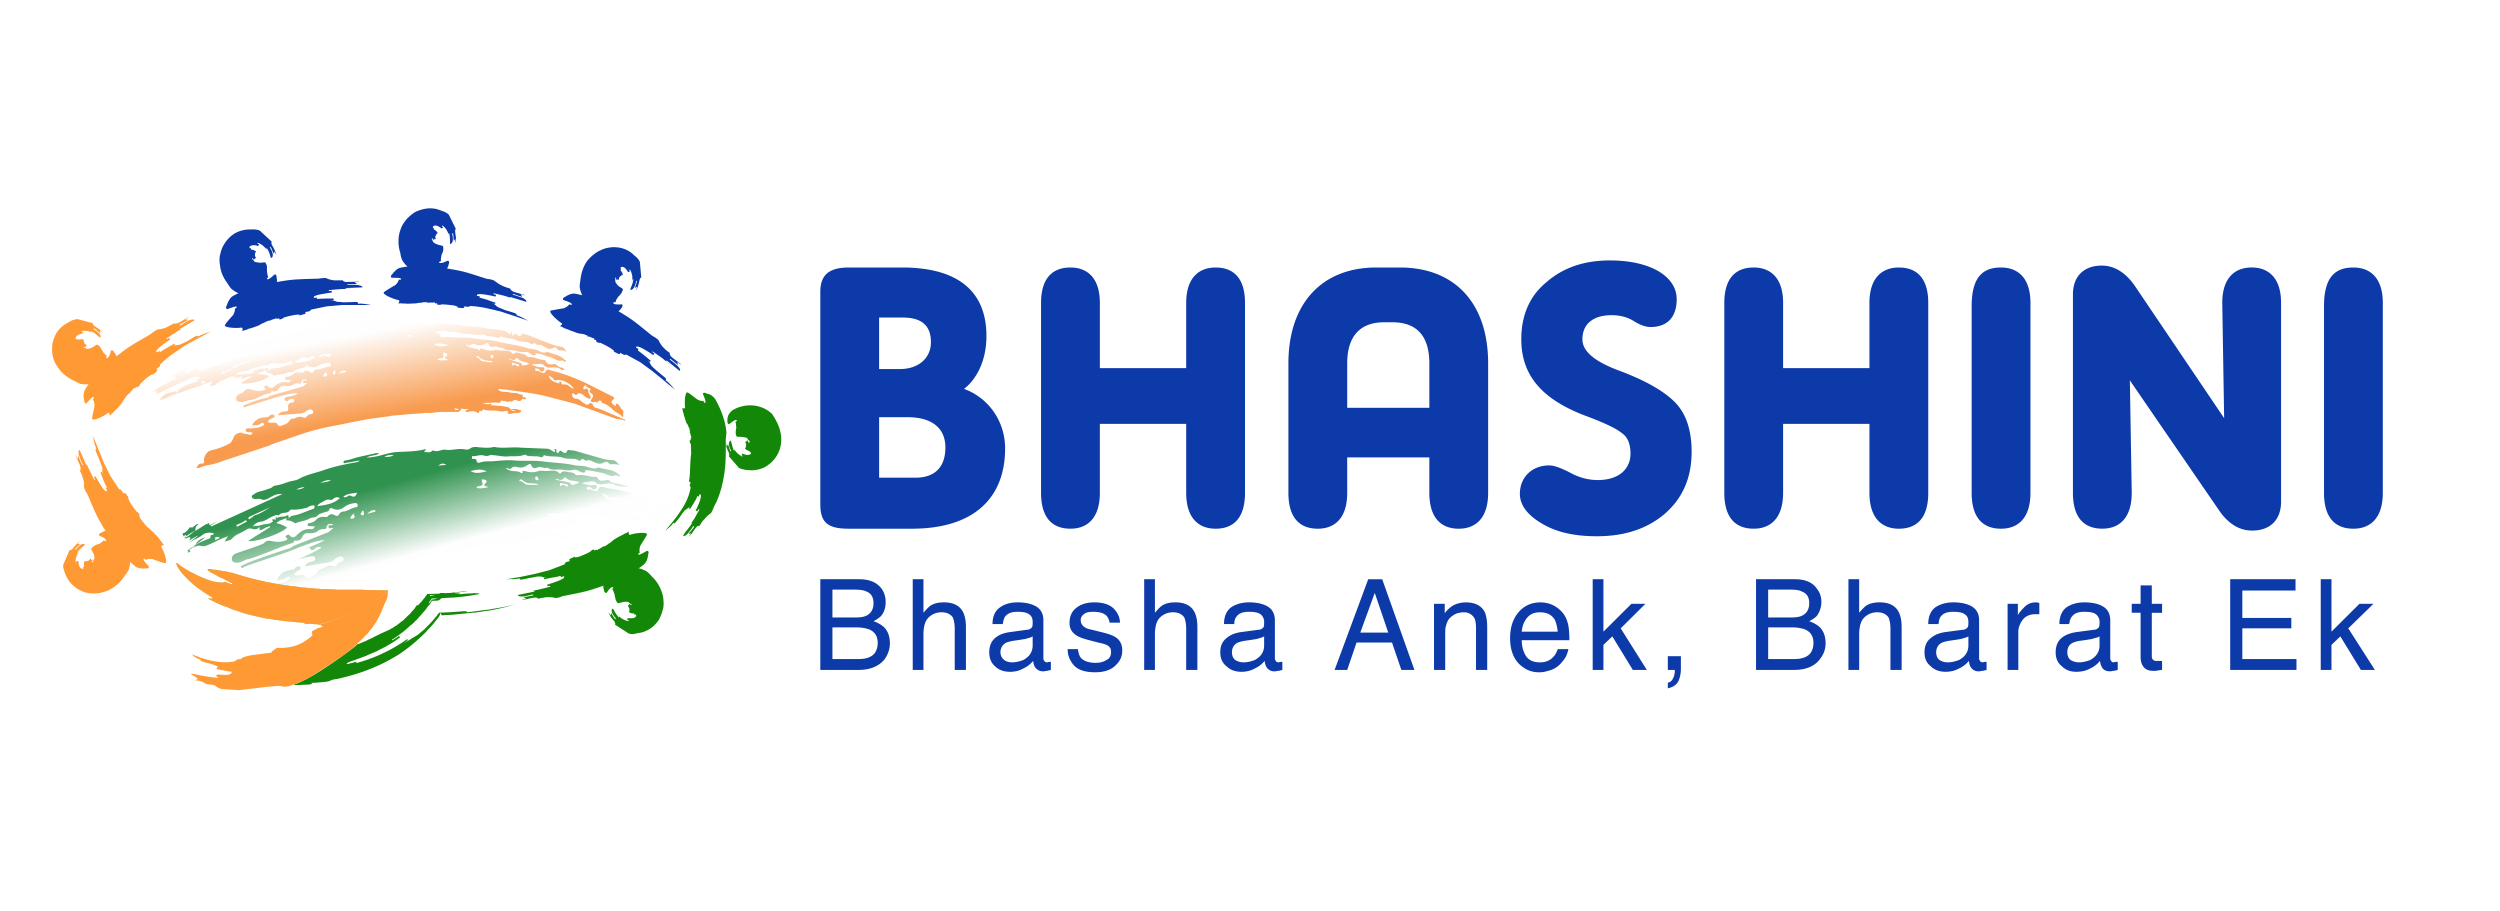 <svg xmlns="http://www.w3.org/2000/svg" width="192" height="70" fill="none" xmlns:v="https://vecta.io/nano"><path fill="#fff" d="M0 0h192v70H0z"/><path d="M65.939 50.615c.573 0 1.004-.145 1.254-.472.143-.218.215-.472.215-.762 0-.508-.215-.871-.681-1.052-.215-.072-.538-.145-.932-.145h-1.864v2.431h2.007zm-.287-3.192c.394 0 .681-.036.896-.145.358-.181.538-.508.538-.943 0-.472-.179-.762-.538-.907-.215-.109-.538-.145-.932-.145h-1.685v2.14h1.72zM63 44.485h2.975c.824 0 1.398.254 1.756.762a1.75 1.75 0 0 1 .287.98c0 .435-.108.798-.358 1.088-.143.145-.323.254-.573.399.358.109.609.29.789.435.323.326.466.726.466 1.27 0 .435-.143.834-.394 1.197-.43.544-1.111.834-2.007.834H63v-6.965zm7.097-.001h.824v2.575c.215-.254.394-.435.538-.544.287-.181.609-.254 1.039-.254.717 0 1.219.254 1.47.762.143.29.215.653.215 1.161v3.265h-.86v-3.192c0-.363-.072-.653-.143-.834-.179-.254-.466-.399-.86-.399-.358 0-.681.109-.968.363s-.43.689-.43 1.378v2.684h-.824v-6.965zm7.025 6.204c.143.109.358.181.609.181.287 0 .573-.073.86-.181.466-.254.717-.617.717-1.125v-.689c-.108.073-.251.109-.394.145-.179.073-.323.073-.502.109l-.502.073c-.287.036-.538.109-.681.181-.251.145-.394.399-.394.725a.76.76 0 0 0 .287.58zm1.756-2.322c.179 0 .323-.109.394-.218.036-.109.036-.218.036-.363 0-.29-.072-.472-.287-.617s-.502-.181-.896-.181c-.43 0-.717.109-.932.363-.072.109-.143.326-.179.58h-.788c0-.617.215-1.052.609-1.306.358-.254.824-.363 1.326-.363.573 0 1.075.109 1.434.327s.538.58.538 1.052v2.938a.28.28 0 0 0 .072.181c.036.073.108.109.215.109l.143-.036h.143v.617l-.287.072c-.072 0-.179.036-.287.036a.72.72 0 0 1-.645-.326c-.072-.109-.108-.254-.143-.472a2.09 2.09 0 0 1-.753.58 2.01 2.01 0 0 1-1.039.254c-.466 0-.86-.145-1.147-.435-.287-.254-.43-.617-.43-1.052 0-.472.143-.834.43-1.088s.645-.399 1.147-.472l1.326-.181zm3.907 1.488c.036.29.108.508.215.653.215.254.609.399 1.147.399.322 0 .609-.072.824-.218.251-.109.359-.327.359-.617 0-.218-.072-.399-.287-.508-.108-.072-.358-.145-.717-.218l-.681-.181c-.43-.109-.753-.218-.968-.363-.358-.218-.538-.544-.538-.943 0-.472.143-.871.502-1.161s.824-.435 1.398-.435c.789 0 1.326.218 1.649.653.215.29.323.58.323.907h-.789a1.28 1.28 0 0 0-.215-.508c-.215-.218-.538-.326-1.039-.326-.323 0-.573.036-.717.181a.53.53 0 0 0-.251.472c0 .218.108.399.323.544.108.072.323.145.538.181l.573.145c.645.145 1.039.29 1.254.435.323.218.502.544.502 1.016s-.179.834-.538 1.161c-.322.327-.86.508-1.541.508-.789 0-1.29-.181-1.613-.508-.323-.363-.502-.762-.502-1.27h.789zm5.089-5.37h.824v2.575c.215-.254.394-.435.538-.544.287-.181.609-.254 1.039-.254.717 0 1.219.254 1.469.762.143.29.215.653.215 1.161v3.265h-.86v-3.192c0-.363-.072-.653-.143-.834-.179-.254-.466-.399-.86-.399-.358 0-.681.109-.968.363s-.43.689-.43 1.378v2.684h-.824v-6.965zm6.99 6.204c.179.109.394.181.645.181.287 0 .573-.073.86-.181.466-.254.717-.617.717-1.125v-.689c-.108.073-.251.109-.394.145-.179.073-.323.073-.502.109l-.502.073c-.287.036-.538.109-.681.181-.251.145-.394.399-.394.725 0 .218.072.435.251.58zm1.792-2.322c.179 0 .323-.109.394-.218.036-.109.036-.218.036-.363a.73.73 0 0 0-.287-.617c-.215-.145-.502-.181-.896-.181-.43 0-.753.109-.932.363-.108.109-.179.326-.179.58h-.788c0-.617.215-1.052.574-1.306.394-.254.86-.363 1.362-.363.573 0 1.075.109 1.434.327s.538.58.538 1.052v2.938a.28.28 0 0 0 .072.181c.036.073.107.109.215.109l.143-.036h.143v.617c-.143.036-.251.072-.323.072s-.143.036-.251.036a.68.68 0 0 1-.645-.326c-.072-.109-.108-.254-.143-.472a2.09 2.09 0 0 1-.753.58 2.1 2.1 0 0 1-1.039.254c-.466 0-.86-.145-1.147-.435-.323-.254-.466-.617-.466-1.052 0-.472.143-.834.466-1.088.287-.254.645-.399 1.111-.472l1.362-.181zm9.964.218l-1.039-3.047-1.111 3.047h2.15zm-1.541-4.099h1.075l2.474 6.965h-1.004l-.717-2.104h-2.724l-.717 2.104h-.967l2.58-6.965zm5.053 1.887h.825v.725c.215-.29.466-.508.752-.653.251-.109.538-.181.861-.181.716 0 1.218.254 1.469.762.108.254.179.653.179 1.161v3.265h-.86v-3.192c0-.326-.036-.58-.107-.762-.18-.29-.43-.472-.825-.472-.215 0-.358.036-.502.072-.215.073-.43.218-.609.399-.143.181-.215.363-.251.544-.071.145-.071.399-.071.762v2.648h-.861v-5.079zm9.499 2.14c-.036-.363-.108-.653-.216-.907-.25-.399-.609-.58-1.146-.58-.395 0-.717.109-.968.399s-.394.653-.43 1.088h2.76zm-.287-1.995a2.25 2.25 0 0 1 .752.653c.18.254.287.544.359.907.036.218.072.58.072 1.088h-3.656c0 .544.143.943.358 1.27.215.29.574.435 1.04.435.43 0 .788-.145 1.039-.435.143-.145.251-.363.323-.58h.824a2.58 2.58 0 0 1-.215.617c-.144.218-.287.399-.43.544-.251.254-.574.435-.932.508a2.06 2.06 0 0 1-.681.109c-.645 0-1.147-.254-1.577-.689-.43-.472-.645-1.125-.645-1.923 0-.834.215-1.487.645-1.995s1.003-.762 1.684-.762c.359 0 .717.073 1.04.254zm2.975-2.033h.825v4.027l2.15-2.14h1.076l-1.9 1.886 2.007 3.192h-1.075l-1.577-2.575-.681.653v1.922h-.825v-6.965zm5.77 7.945c.215-.036.359-.181.466-.472.036-.145.072-.29.072-.399v-.073l-.036-.036h-.502v-1.052h1.004v.979c0 .363-.072.689-.215.979-.143.254-.43.435-.789.508v-.435zm9.714-1.814c.574 0 1.004-.145 1.255-.472.143-.218.215-.472.215-.762 0-.508-.215-.871-.681-1.052-.215-.073-.538-.145-.932-.145h-1.864v2.43h2.007zm-.322-3.192c.43 0 .716-.036.931-.145.359-.181.538-.508.538-.943 0-.471-.179-.762-.573-.907-.18-.109-.502-.145-.896-.145h-1.685v2.14h1.685zm-2.617-2.938h2.975c.824 0 1.398.254 1.72.762.215.254.323.617.323.979 0 .435-.143.798-.358 1.088-.144.145-.323.254-.574.399a2.29 2.29 0 0 1 .789.435c.322.326.466.725.466 1.27 0 .435-.144.834-.431 1.197-.394.544-1.075.834-1.971.834h-2.939v-6.965zm7.096-.001h.825v2.575c.215-.254.394-.435.537-.544.287-.181.61-.254 1.04-.254.716 0 1.218.254 1.469.762.144.29.215.653.215 1.161v3.265h-.86v-3.192c0-.363-.072-.653-.143-.834-.18-.254-.466-.399-.861-.399a1.4 1.4 0 0 0-.967.363c-.287.254-.43.689-.43 1.378v2.684h-.825v-6.965zm6.989 6.204a1.23 1.23 0 0 0 .646.181c.286 0 .573-.073.86-.181.466-.254.717-.617.717-1.125v-.689c-.108.073-.251.109-.395.145-.179.073-.322.073-.501.109l-.502.073c-.287.036-.538.109-.681.181-.251.145-.394.399-.394.725 0 .218.071.435.25.58zm1.793-2.322c.179 0 .322-.109.394-.218.036-.109.036-.218.036-.363 0-.29-.072-.472-.287-.617s-.502-.181-.896-.181c-.43 0-.753.109-.932.363-.108.109-.143.326-.179.58h-.789c0-.617.215-1.052.574-1.306.394-.254.86-.363 1.362-.363.573 0 1.075.109 1.433.327s.538.58.538 1.052v2.938c0 .073.036.145.072.181.036.073.107.109.215.109l.143-.036h.144v.617c-.144.036-.251.072-.323.072s-.143.036-.251.036a.68.68 0 0 1-.645-.326c-.072-.109-.108-.254-.143-.472a2.11 2.11 0 0 1-.753.58c-.323.181-.681.254-1.04.254-.466 0-.86-.145-1.147-.435-.322-.254-.466-.617-.466-1.052 0-.472.144-.834.466-1.088.287-.254.646-.399 1.112-.472l1.362-.181zm3.441-1.994h.789v.871c.072-.145.251-.363.502-.617s.537-.363.86-.363h.107c.036 0 .072.036.18.036v.871h-.144-.143c-.43 0-.753.145-.968.399-.215.29-.358.617-.358.943v2.938h-.825v-5.079zm4.838 4.316a1.23 1.23 0 0 0 .646.181c.286 0 .573-.073.86-.181.466-.254.717-.617.717-1.125v-.689c-.108.073-.251.109-.43.145-.144.073-.323.073-.466.109l-.502.073c-.323.036-.538.109-.681.181-.287.145-.394.399-.394.725 0 .218.071.435.25.58zm1.793-2.322c.179 0 .322-.109.394-.218.036-.109.036-.218.036-.363a.73.73 0 0 0-.287-.617c-.215-.145-.502-.181-.896-.181-.43 0-.753.109-.932.363-.108.109-.179.326-.215.58h-.753c0-.617.215-1.052.574-1.306.394-.254.86-.363 1.362-.363.573 0 1.075.109 1.433.327s.538.58.538 1.052v2.938c0 .073.036.145.072.181.036.073.107.109.215.109l.107-.036h.18v.617c-.144.036-.251.072-.323.072s-.143.036-.287.036c-.287 0-.502-.109-.609-.326-.072-.109-.108-.254-.143-.472a2.11 2.11 0 0 1-.753.58c-.323.181-.681.254-1.075.254-.466 0-.825-.145-1.112-.435-.322-.254-.465-.617-.465-1.052 0-.472.143-.834.43-1.088s.681-.399 1.147-.472l1.362-.181zm3.584-3.409h.86v1.415h.789v.689h-.789v3.301c0 .181.036.29.179.363.036.036.144.036.323.036h.107.18v.689c-.108 0-.216.036-.323.036-.072.036-.215.036-.323.036-.394 0-.645-.109-.788-.327-.144-.181-.215-.435-.215-.762V47.06h-.681v-.689h.681v-1.415zm6.881-.473h5.018v.871h-4.086v2.104h3.763v.798h-3.763v2.358h4.158v.834h-5.09v-6.965zm6.954 0h.824v4.027l2.151-2.14h1.075l-1.936 1.886 2.043 3.192h-1.075l-1.577-2.575-.681.653v1.922h-.824v-6.965zm-24.552-23.94c1.291 0 2.258.798 2.258 2.721v14.583c0 1.959-.967 2.757-2.258 2.757-1.362 0-2.258-.798-2.258-2.757v-14.33c0-2.285.896-2.974 2.258-2.974zm-43.907 10.774v-3.41c0-2.176-1.039-3.156-2.831-3.156h-.645c-1.757 0-2.832.979-2.832 3.156v3.41h6.308zm-6.308 3.809v2.721c0 1.959-.968 2.757-2.258 2.757-1.362 0-2.258-.798-2.258-2.757v-9.939c0-4.607 2.581-7.364 6.738-7.364h1.828c4.23 0 6.774 2.757 6.774 7.364v9.939c0 1.959-.967 2.757-2.258 2.757-1.326 0-2.258-.798-2.258-2.757v-2.721h-6.308zm77.276-14.583c1.29 0 2.258.798 2.258 2.721v14.583c0 1.959-.968 2.757-2.258 2.757-1.362 0-2.258-.798-2.258-2.757v-14.33c0-2.285.896-2.974 2.258-2.974zm-17.169 8.668l.144 8.633c0 1.959-.968 2.757-2.258 2.757-1.362 0-2.258-.798-2.258-2.757V22.61c0-1.378.824-2.213 2.222-2.213.932 0 1.792.508 2.509 1.524l6.882 10.193-.144-8.851c0-1.923.968-2.721 2.258-2.721s2.258.798 2.258 2.721v15.272c0 1.379-.824 2.213-2.222 2.213-.968 0-1.828-.508-2.545-1.56l-6.846-9.976zm-26.63 3.339v5.296c0 1.959-.968 2.757-2.258 2.757-1.362 0-2.258-.798-2.258-2.757V23.265c0-1.923.896-2.721 2.258-2.721 1.29 0 2.258.798 2.258 2.721v5.006h6.63v-5.006c0-1.923.968-2.721 2.259-2.721 1.362 0 2.258.798 2.258 2.721v14.583c0 1.959-.896 2.757-2.258 2.757-1.291 0-2.259-.798-2.259-2.757v-5.296h-6.63zm-69.427 4.135h2.796c1.47 0 2.294-.798 2.294-2.322 0-1.487-1.039-2.322-2.903-2.322h-2.186v4.643zm0-8.343h1.613c1.362 0 2.366-.798 2.366-2.068s-.717-1.886-2.151-1.886h-1.828v3.954zm6.523 1.524c1.971.726 3.154 2.576 3.154 4.571 0 3.809-2.401 6.167-7.168 6.167h-4.839c-1.613 0-2.186-.471-2.186-1.886V22.43c0-1.233.574-1.886 2.186-1.886h4.086c4.624 0 6.487 2.104 6.487 5.26 0 2.031-.86 3.41-1.721 4.063zm51.183 4.97c0-.726-.215-1.27-.645-1.56-.43-.363-1.291-.762-2.509-1.233-3.441-1.233-5.233-3.047-5.233-5.985 0-1.85.645-3.337 1.935-4.389 1.291-1.125 2.904-1.669 4.875-1.669 3.118 0 5.125 1.233 5.125 2.974 0 1.379-.717 2.14-2.007 2.14-.358 0-.788-.145-1.254-.435-.502-.326-1.076-.472-1.757-.472-1.362 0-2.222.653-2.222 1.85 0 .907.896 1.669 2.688 2.358 2.079.762 3.549 1.596 4.409 2.467s1.29 2.14 1.29 3.809c0 1.995-.681 3.555-2.043 4.752-1.362 1.161-3.082 1.741-5.233 1.741-1.684 0-3.082-.29-4.229-.98-1.111-.653-1.685-1.415-1.685-2.285 0-1.233.896-2.176 2.258-2.176.359 0 .861.181 1.577.544.717.399 1.434.58 2.151.58 1.649 0 2.509-.871 2.509-2.031zm-40.753-2.286v5.296c0 1.959-.968 2.757-2.258 2.757-1.362 0-2.258-.798-2.258-2.757V23.265c0-1.923.896-2.721 2.258-2.721 1.29 0 2.258.798 2.258 2.721v5.006H91.1v-5.006c0-1.923.968-2.721 2.258-2.721 1.362 0 2.258.798 2.258 2.721v14.583c0 1.959-.896 2.757-2.258 2.757-1.29 0-2.258-.798-2.258-2.757v-5.296h-6.631z" fill="#0d3aa9"/><path fill-rule="evenodd" d="M41.366 36.824c-.026-.078-.053-.156-.105-.208s-.158 0-.158.078.026.182.131.182c.053.026.079 0 .131-.052zm-18.604.779c.21-.026.42-.026.631-.208-.263.052-.447.078-.631.208zm16.108 3.895c-.131-.026-.289-.052-.42-.026.131.156.289.104.42.026zm-22.02-.26c-.079 0-.131.026-.184 0-.052 0-.158 0-.131.026.026.078-.026.13-.026.208.079-.026.131-.026.184-.052.052-.052.158-.026.158-.182zm16.791-5.479c.184-.026.368-.026.631-.052-.289-.208-.447-.052-.631.052zm-5.991 3.713c.105.026.184.182.263.078.105-.104-.026-.234 0-.338-.184.026-.105.234-.263.26zm.552 0c.21-.078.368-.104.526-.156.053 0 .105-.026.105-.052 0-.078-.052-.104-.105-.078-.21 0-.342.104-.526.286zm-1.051-.052c-.105.182-.289.26-.21.415 0 .026.184 0 .237-.052.158-.13-.026-.208-.026-.364zm2.365-4.362c.236.078.578 0 .709-.104-.263-.052-.473.026-.709.104zm-4.099 1.818c-.315-.026-.578.078-.815.208.263-.052.552-.052.815-.208zm17.606.208c-.026.234 0 .286.026.26.158-.182.289-.078.447 0 .052.026.131.052.131-.052.026-.052-.053-.078-.105-.104l-.499-.104zm-24.043 2.96c-.053-.078-.158-.078-.158-.078-.184.182-.42.234-.631.338-.053.026-.026.052-.026.104.026.026.053.052.079.026l.736-.389zm22.388-2.856c-.42-.13-.92.052-1.261-.337-.026-.026-.105-.026-.158-.026-.053.026-.079.13-.026.13.236-.026.315.234.526.26.289.026.631.078.92-.026zm-13.953.649c-.368.078-.736.052-1.051.312.131.078.236.026.315-.026.079-.078.21-.078.263-.052.263.156.394.052.473-.234zm-6.596 1.091l-1.655.753c-.079.052-.105.104-.079.156.053.078.105 0 .158-.026.158-.078.236-.234.394-.26.447-.13.788-.416 1.183-.623zm15.319-2.752c.394.234.762.13 1.235.026-.473-.234-.841-.104-1.235-.026zm.447 1.272c.315.13.604 0 .92-.026-.105-.104-.552-.052-.158-.364.026-.026.026-.156-.026-.182-.079-.052-.21-.052-.289-.052-.052 0-.026.078-.026.13.105.312.105.312-.236.39-.053 0-.131.026-.184.104zm6.123-.649v.052l.92.182c.079.026.158 0 .184.104.079.13.184.13.289.078l.421-.156a1.29 1.29 0 0 1-.184-.078c-.315-.078-.657-.026-.867-.286-.053-.052-.079-.052-.131 0-.131.156-.289.234-.499.104-.026-.026-.079 0-.131 0zm-16.607 1.454c-.158-.078-.315-.104-.499.052-.053.078-.184.104-.263.078-.21-.052-.394.052-.552.156-.131.078-.315.13-.42.338.657-.104 1.288-.182 1.734-.623zm22.414.519c-.263-.389-1.051-.675-1.55-.545-.079.026-.158.052-.21-.052-.105-.182-.289-.156-.499-.286.21.493.604.519.999.571.053-.026-.079-.13.026-.156.079-.026.158.026.158.052-.026.182.131.182.184.156.289-.078.499.104.709.234.053.026.105.078.184.026zm-26.356 1.065c.105-.156.21-.208.342-.234.499-.078.946-.312 1.419-.467.053-.026.105-.052.158-.052.079-.052.079-.13.079-.208-.026-.104-.105-.052-.158-.052-.184 0-.315.13-.473.182-.342.078-.709.156-1.077.13-.079 0-.158 0-.184.052-.184.312-.657.078-.841.389h-.079c-.131-.078-.21.026-.342.052-.342.13-.604.389-.972.441-.289.026-.499.182-.657.415.131-.156.289-.078.421-.104.158-.026.289-.052.42-.104.21-.026.447-.026.657-.156.026-.026.105-.052.079-.104-.105-.182.026-.13.105-.13.158.026.158 0 .158 0-.158-.234.079-.13.131-.13.184-.13.42-.026.604-.13.21-.13.236 0 .21.208zm-2.68 6.491c.052-.234.158-.415.42-.441.158 0 .184-.104.131-.234-.079-.311.184-.831.499-.935.552-.182-1.524 1.921-1.051 1.61.21-.156.263-.389.315-.623.052-.208.473-.493.683-.415s.447.052.683.104c.079.026.184-.052.184-.156 0-.078-.105-.052-.158-.052-.158 0-.394.052-.42-.156-.026-.182.236-.156.368-.182.368-.078.736-.078 1.051-.337.026-.026.158-.052.079-.156s-.158-.078-.236 0c-.158.156-.394.182-.604.208-.184.052-.131-.026-.105-.13.184-.39.552-.571.946-.649.184-.026.342-.026.447-.208l.079-.026c.105-.104.236-.052.289.026.079.078-.026.156-.105.208-.158.104-.342.156-.368.363.131.078.263.026.394.026.184-.026.368-.052.499.156.026.078.131.104.21.052.263-.104.578-.208.71-.493.079-.13.158-.182.289-.208.236-.052.394-.26.657-.234.053.026.131 0 .21.026.131.052.236.052.315-.104a.36.36 0 0 1 .289-.208c.105-.026.263-.13.21-.26s-.184-.208-.342-.13c-.131.052-.263.104-.368.208-.131.156-.315.182-.526.234l-1.761.286c.158-.26.368-.337.552-.364.21-.052.315-.104.236-.338-.052-.26-1.866.338-1.603.286.158-.026 2.076-.909 2.076-1.013s-.105-.052-.158-.052c-.131-.026-.236.026-.315.13s-.184.104-.289.078c-.053-.026-.079-.104-.079-.156 0-.104-1.839.649-1.761.597.315-.104 2.575-.935 2.89-1.194-.447.052-.788.13-1.13.26l-.867.312c-.736.364-3.39 1.168-4.152 1.48-.079.052-.236.182-.289.026-.052-.104.131-.13.21-.182.552-.286 2.969-1.091 3.574-1.272.131-.052.184-.156.289-.182l2.575-1.013c.158-.052.289-.234.447-.338-.131-.078-.342.13-.368-.104-.026-.208.263-.052.368-.182-.289-.104-.473-.026-.526.234-.026.104-.079.13-.158.13a.64.64 0 0 0-.526.156c-.184.156-.447.156-.683.156-.236-.026-.394.052-.473.26-.105.234-.263.337-.526.312-.052 0-.131-.026-.131.078 0 .052-.053.078-.105.104-.578.13-2.838 1.143-3.468 1.246-.237.052-.473.26-.762.26-.158 0-.368 0-.42-.208s.026-.338.236-.467c.131-.078 2.128-.701 2.233-.831.158-.182.315-.208.552-.156.368.078.736.104 1.104-.052.053-.026.21-.052.079-.182-.026-.052-.158-.078-.053-.156.053-.052.184-.156.263-.052.289.338.499.052.657-.104.315-.286.631-.415 1.051-.364.131 0 .158-.104.263-.208-.158 0-.289-.026-.42-.026-.079 0-.158 0-.158-.078s.026-.156.131-.156c.263-.026.447-.156.604-.337.158-.13.394-.156.631-.13.079 0 .158 0 .21-.078.158-.182.342-.156.526-.052.158.078.263.052.315-.078.079-.13.184-.208.315-.208.368-.026.657-.312 1.025-.337.079-.026.105-.156.079-.208-.026-.078-.105-.13-.21-.104-.315.026-.604.13-.867.337a.76.76 0 0 1-.841.078c-.105-.052-.21-.052-.236.052-.079.208-.237.182-.394.234-.184.078-.394.104-.526.26-.158.182-.394.104-.578.208-.342.208-.736.208-1.077.364-.053 0-.079.026-.105 0-.131-.13-.447-.234-.683-.208-.026-.078.105-.052.079-.13-.026-.026-.105-.026-.158 0l-.394.156-.263.182c.368.078.526.156.841.338-.394.441-2.339 1.142-2.996 1.039.289-.208 1.34-.831 1.603-1.013.026-.026.105-.026.079-.078-.052-.13-.079 0-.131 0-.236.026-.394.234-.657.26h.026c-.079-.052-.026-.156-.052-.26-.184.286-.473.182-.657.13-.236-.026-.342.104-.499.182l-.394.208c-.263.104-.42.234-.604.441-.079.078-.315.104-.499.182.079-.208.158-.312.263-.415-.552.156-1.051.467-1.577.675-.525.234-.499-.104-1.025.13-.447.182.473-.104 0 0 .21-.415.315-.545.815-.727.131-.052-1.55 1.168-1.419 1.065.053-.026.184-.078.105.078 0 .052.079.026.079 0 .026-.026.131-.026.105-.078-.158-.13 0-.13.053-.182.368-.389.841-.571 1.314-.753.079-.026.21-.052.184-.208 0-.156.236-.052.263-.208-.158-.104-.604-.104-.841.078-.289.234-.657.364-.972.571-.447.286.946-.701.473-.441-.158.104-.368.182-.525.338-.026-.13.21-.286-.079-.26-.079 0-.131.104-.236.078v-.052c.368-.182.631-.519.972-.675.289-.156-1.366.727-.998.727.053 0-.053-.182.105-.26-.105-.026-.131.026-.158.052-.053.026-.079.078-.131.026.158-.026-.131-.13.026-.208.184-.052.315-.182.42-.337.053-.078.105-.156.237-.104.079.026.158-.104.236-.13.079-.078.131-.156.289-.13-.184.13-.263.286-.236.519l.736-.467c.079-.052.158-.052.237-.104.053-.052.105-.052.079.078 0 .078.105.026.158 0l.552-.286-.604.363c.026.026.052.052.052.078l5.466-2.493c-.473-.052-.788.182-1.13.364-.184.078-.315.13-.526.026-.105-.052-.289 0-.421 0-.105-.026-.236-.026-.263-.156-.053-.13.079-.156.158-.208.289-.26.683-.234.999-.389.131-.052.289-.052.42-.182.052-.052.158-.104.236-.104.342-.052.631-.156.92-.26s.604-.104.893-.26c.604-.338 1.261-.441 1.918-.675.815-.286 1.629-.441 2.47-.597.131 0 .21-.104.315-.104-.21-.026-.421.026-.631.078l-.525.078c-.053.026-.105.052-.131-.026-.026-.052 0-.13.105-.156.158-.026.315-.052.473-.104.631-.208 1.288-.312 1.918-.467.079 0 .158 0 .236.026-.263.182-.631.13-.972.312.841 0 1.55-.364 2.286-.416.762-.052 1.524-.026 2.26-.234.026.13-.158.104-.079.26l-.026-.026c.21-.026.42.104.604-.104l.079-.026c.315.182.631-.104.946-.052.499.078.972-.13 1.471-.026.131.026.289.026.394-.052.236-.182.499-.13.736-.104.342.026.657.052.972 0 .052-.026.131-.026.184-.026.683.13 1.366-.026 2.05.052l1.971.078c.236 0 .394.182.604.26.079-.104-.026-.156-.026-.234.131 0 .184.026.158.156 0 .052 0 .13.079.13.053.026.105 0 .131-.078.052-.13.131-.078.21-.026.158.13.315.208.42-.052 0-.052.079-.078.131-.052.131.026.289.026.42.052l1.918.545a3.57 3.57 0 0 0 1.051.182c.236.026.342.26.499.389-.236-.104-.473-.078-.709-.078h-.079c-.158-.312-.315-.156-.552-.078-.184.078-.394.026-.604-.078-.184-.078-.368-.208-.604-.13-.079.052-.105-.026-.158-.052-.079-.026-.184-.156-.263.026-.026.026-.105.052-.158.026-.368-.234-.815-.052-1.209-.208-.447-.156-.946-.052-1.419-.182-.026-.026-.079-.052-.079 0-.105.234-.263.104-.42.078s-.342 0-.499-.026c-.158 0-.315.026-.42-.078-.053-.026-.131-.026-.158-.026-.42.182-.841.078-1.261.13-.368.026-.762-.078-1.156-.104-.079-.026-.131-.026-.21 0-.158.078-.315.078-.499.026-.289-.078-.552.078-.841.052-.079 0-.026.078-.053.13-.026.104.053.078.105.078.105 0 .236 0 .263.182 0 .13.158.13.263.104.342-.13.709-.078 1.051-.104.552-.052 1.104-.104 1.655-.052.709.052 1.445-.026 2.155.078.788.104 1.603.104 2.391.286.289.052.578.026.893.104.21.052.394.13.631.156.131 0 .236-.104.342-.078.499.156 1.077.13 1.498.493.053.052.158.078.105.156s-.105-.026-.158-.026-.105-.052-.158-.026c-.42.156-.736-.156-1.104-.208-.394-.052-.788-.208-1.209-.182-.053 0-.053.026-.026.052l.026.078c-.053.026-.131.052-.184.052-.131-.052-.263-.078-.368-.156-.158-.078-.289-.078-.447-.052-.289.078-.578 0-.841-.026-.368-.026-.762.078-1.077-.156-.263.104-.526-.13-.788 0-.236.104-.368.026-.447-.156-.053-.156-.131-.13-.236-.078-.184.13-.394.234-.631.234-.236-.026-.473-.182-.709.078-.079.078-.236-.052-.394-.052.263.26.578.234.867.26.079.026.158.026.236.078.026 0 .236.208.184-.104 0-.026.158 0 .263.026.289.078.604.104.893 0 .236-.078.499-.026.736-.026.342-.026.683-.104.946.182.026.026.079.026.105-.026.131-.156.289-.13.447-.104.236.078.499 0 .683.234.053.026.184.052.263.026.447-.052.867.182 1.314.13l.079.026c.131.337.394.311.683.234.131-.026.21-.026.315.078.131.104.263.156.42.156a8.5 8.5 0 0 1 1.025.26c-.131.052-.92-.026-.999-.078-.315-.234-.657-.156-1.025-.104-.184.026-.342.026-.526-.13s-.447-.078-.657-.026c-.105 0-.236 0-.394.104.289.052.526.156.788.13.131-.026.289-.052.342.052s-.053.208-.131.26c-.131.078-.21-.026-.289-.104-.053-.052-.105-.104-.184-.052-.053.026-.131-.13-.158.026-.026.104.052.182.131.156.184-.052.289.078.447.104.184.026.263.026.315-.156.053-.156.184-.182.342-.156a4.64 4.64 0 0 0 .578.13c.867.13 1.708.364 2.496.649.867.312-.184-.338.604.052.158.078.263.104.079.286-.158.156-.105.286.131.415.053.026.079.078.131.104.131-.026-.079-.208.079-.208.131-.026.999-.052 1.077.026.105.104-.368.441-.184.519.105.052-.21.286-.184.493 0 .026-.079.026-.105 0-.263-.26-.631-.338-.893-.545a1.79 1.79 0 0 0-.92-.441c-.079-.026-.053-.156-.131-.182-.105 0 1.682.883 1.655 1.013-.026.052-.052.104-.079.104-.131-.182-.263.026-.42-.026-.184-.026-.105-.13-.079-.208.184-.337.158-.415-.158-.597-.053-.052-.079-.078-.053-.156.105-.156 0-.182-.131-.208-.053-.026-.131-.052-.184-.078s0-.156-.131-.13c-.105.052-.105.13-.131.208-.026.052 0 .104.026.13.053.052.079.026.131-.026.158-.104.289.026.289.104 0 .182.105.286.184.441.053.052.105.13.053.208-.053.104-.158.026-.21 0-.236-.052-.368-.234-.578-.286-.131-.026-.263-.104-.368.052-.053.104-.184.078-.263 0-.053-.078-.105-.026-.158 0-.105.026 0 .104 0 .156.026.156.21.234.289.234.342-.052.526.208.788.312.158.052.263.208.447 0 .079-.078.289-.078.315.052.105.26-1.603-.649-1.393-.623l2.312.701c.053 0 .079.026.079.13-.289-.182-.631-.052-.92-.13-1.182-.364-.42.208-1.629-.026l-2.601-.389c-1.13-.13-2.286-.182-3.416-.208-.236-.026-.499 0-.709 0 .263.338.657.13.972.208.236.026.499-.026.736 0 .158.026.315.104.473.104.158-.026-.079.13.053.156.105.026.263 0 .263.104-.026.156-.184.078-.289.078l-.052.052c-.053.104-.184.182-.315.13-.184-.052-.368-.078-.473.104-.053.052-.079.026-.131.026-.131-.026-.236.026-.342.104-.079-.182-.236-.026-.368-.104-.026-.026-.105 0-.131.026-.105.26-.315.156-.499.182l-1.156.13c.236.026.499.156.736 0 .026 0 .079 0 .105.026.026.052-.053.078-.053.104.526 0 1.051-.078 1.577.052.026 0 .053 0 .079.026.158.208.158.208.526.234-.105-.13-.289-.052-.421-.13.289-.104.578-.052.841.026.105.026.079.104 0 .13-.105.078-.21.13-.342.13-.263 0-.473.234-.762.052-.026-.052.131-.026.079-.104-.053-.026-.158-.078-.236-.052-.342.182-.683.026-1.025.078-.289.026-.578.052-.867 0-.158-.026-.105.104-.105.182-.236-.078-.236-.078-.289.104-.026.052-.105.052-.131.026-.289-.156-.552-.078-.815.026-.105.026-.158 0-.236-.078.053-.104.184-.052.236-.156-.184-.026-.368.052-.526-.026l-.079.052c-.105.234-.131.286-.315.286l-.894.104a4.89 4.89 0 0 0-1.077.13c-.342.104-.683.078-1.025.156-.394.104-.815.13-1.209.234-.42.104-.841.182-1.288.234-.105 0-.21.052-.342.078l-1.734.416-1.183.337-.972.286-1.471.441c-.526.156-1.077.39-1.577.597-.972.416-.237-.363-1.183.104l-1.314.104-.788.26c-1.366.545.21-.338-1.104.312-.473.26-.972.389-1.471.571-.131.052-.263.078-.368.182-.079 0-.184.026-.263.052z" fill="url(#A)"/><path d="M24.943 48.716l.026-.052h-.026v.052z" fill="#dfe67d"/><g fill="#138808"><path d="M54.951 38.615l-.105.286c.42-.779.657-1.662.788-2.571.131-.883.105-1.792.105-2.623.026-.104.026-.337.053-.441-.053-.857-.42-1.843-.841-2.571a1 1 0 0 0-.42-.389c-.131-.078-.263-.078-.263-.078-.105-.078-.263-.104-.289.026.079.182.289.623.158.701-.026 0-.079-.078-.131-.182-.105.078-.473-.078-.526-.156-.105-.052-.552-.441-.657-.467-.079-.026-.105 0-.131.052a2.65 2.65 0 0 0-.079.312c-.026.26-.026.571 0 .753 0 .182-.158.052-.236.104.105.13.026.26.131.389-.026.026.131.493.21.727 0 0 .079.052.158.286.026.078.053.078.079.052-.026.026-.026.026-.053.026.079.052.053.234.105.312h-.053c.105.156.079.337.158.467-.053.026-.053.026-.079.026.026.078.026.156 0 .156l-.079.026c0 .078.105.234.026.234h.079l.026.779c-.105.623-.052 1.376-.158 2.051-.026.078.026.156.105.104 0 .078-.026.156-.053.234-.026.13.079.104.053.234-.105.649-.394 1.22-.762 1.766-.342.545-.788 1.039-1.209 1.558.236-.234.473-.364.657-.649.026.026.079.078.131 0 .184-.182.342-.415.473-.597.131-.208.263-.364.394-.441.053-.052.184-.078.315-.312l-.131.234.105.052.289-.467c.053-.104.105-.182.158-.26.026-.078.079-.182.105-.26 0 0 .079.026.105.052l.053-.182c.158-.026.131.156.053.441-.079.26-.237.597-.342.805.053.026.105.052.131.052l.079-.156.079.026-.394.701-.447.649.21-.312c.026.026.053.052.105-.026l-.368.493c-.131.156-.263.312-.342.493-.053.078.105.078.315-.13.184-.208.289-.364.447-.597l.079.052-.42.519c-.026.104.21-.078.158.026-.053.078-.105.13-.158.234a2.56 2.56 0 0 0 .315-.389 3.73 3.73 0 0 1 .289-.39c.079-.052.184-.104.236-.078.105-.234.236-.389.394-.545.131-.156.263-.286.42-.389.105-.052.289-.545.394-.831z"/><path d="M57.631 36.098c-.105 0-.21 0-.315-.026.447.104.92.026 1.34-.156.42-.208.788-.545 1.025-.961.236-.39.342-.883.315-1.35s-.184-.935-.42-1.35c-.053-.104-.184-.312-.263-.441-.342-.363-.893-.623-1.471-.675s-1.156.104-1.577.364c-.21.156-.342.363-.368.519-.053.182-.026.286-.026.286-.026.13.026.286.131.26.079-.052.21-.156.315-.234.131-.078.236-.104.289-.026 0 .026-.079.052-.131.104.053.078.053.182.053.286.026.104.026.208 0 .234 0 .026-.026.156-.026.286s.026.234.053.26c.026.104.21.052.368.078.184 0 .342.052.394.052.079.052.105.13.184.208 0-.026.053.052.026.026l.026.026c0-.026.026-.026.026-.078 0 .052 0 .052-.026.078.026-.078 0 0 .026-.026-.026.026-.026.026-.026.052.026-.052 0 0 .026-.026h-.026v.026l.026-.026s0 .026-.026 0a.08.08 0 0 1 .026.052c0 .104-.105.078-.105.052l-.026-.078c0-.026 0-.026-.026-.078-.053.026-.105.052-.079.078-.026.026-.105.026-.105.052s.026.078.053.13c.026.026.026.052 0 .13 0 .052-.026.156.026.182-.026 0-.026-.026-.053-.026-.026.026-.053.078-.053.078.079.104.236.182.368.208v.104c.026 0 .079 0 .079-.026.079.13-.026.182-.184.208s-.342-.052-.473-.104c0 .026-.053.104-.053.13.026.026.053.026.105.052l-.026.052a1.29 1.29 0 0 1-.709-.727l.105.208c-.026.026-.053.052-.026.104-.131-.208-.184-.519-.263-.779-.026-.078-.131 0-.158.208.026.234.079.364.184.545l-.053.052c-.079-.156-.131-.364-.184-.519-.053-.052-.079.182-.105.104l-.079-.234c0 .26.158.571.263.805 0 .078.026.156-.026.208l.762.883c.026.026.184.104.368.13.158.052.368.052.526.052z"/></g><path d="M13.565 43.368l.026.078.026.026v.052c.053.052.079.104.131.182.079.13.21.286.342.441.263.286.604.623.972.909s.736.519 1.025.701c.289.156.289.208.184.208h-.184c-.052 0-.105 0-.105.026.315.13.525.26.762.364.053.026.131.052.184.078s.105.052.184.078c.053.026.131.052.21.078.026 0 .053.026.105.026.026.026.079.026.105.052l.315.13c.105.026.21.078.342.104l.42.156c.604.182 1.34.337 1.813.441a2.31 2.31 0 0 0 .289.026 4.14 4.14 0 0 0 .42.078l.604.078c.342.052.342.026.342-.026v.078c.158-.026.42.026.657.052l.657.052v.078h.473c.105 0 .184 0 .263.026h.21c.052 0 .105.026.158.026.053-.026.105-.026.131-.052h.026c1.734-.441 3.653-1.22 5.177-2.571l-1.077-.026h-.604l-.289-.026h-.315-.972-.499-.053-.079-.105c-.053 0-.131-.026-.21-.026-.289 0-.578-.026-.893-.026-.052 0-.131 0-.21-.026h-.052-.026-.079c-.079 0-.158 0-.236-.026-.158 0-.315-.026-.499-.026a2.94 2.94 0 0 0-.499-.052l-.499-.078c-.158 0-.315-.026-.499-.052-1.314-.182-2.601-.467-3.705-.805a8.38 8.38 0 0 0-1.419-.338l-.447-.078h-.158c-.289-.078-.604-.104-.394.078.079.052.131.104.236.156.079.026.158.078.263.13s.21.13.315.182.21.104.315.13l.263.156c.105.052.184.078.236.13.158.052.236.104.21.156 0 0-.079 0-.184-.052-.105-.026-.236-.078-.394-.156 0 .052-.079.052-.184.078-.105 0-.236-.026-.368-.026l-.421-.078c-.131-.052-.236-.078-.315-.104s-.237-.104-.447-.182-.473-.208-.709-.338a4.24 4.24 0 0 1-.683-.39 2.3 2.3 0 0 1-.263-.156c-.053-.052-.105-.104-.158-.13-.079-.078-.131-.104-.158-.104s-.026.052 0 .13z" fill="#acd79e"/><path d="M13.565 43.368l.026.078.026.026v.052c.053.052.079.104.131.182.079.13.21.286.342.441.263.286.604.623.972.909s.736.519 1.025.701c.289.156.289.208.184.208h-.105-.079c-.052 0-.105 0-.105.026.315.13.525.26.762.364.053.026.131.052.184.078s.105.052.184.078c.053.026.131.052.21.078.026 0 .053.026.105.026.026.026.079.026.105.052l.315.13c.105.026.21.078.342.104l.42.156c.604.182 1.34.337 1.813.441a2.31 2.31 0 0 0 .289.026 4.14 4.14 0 0 0 .42.078l.604.078c.342.052.342.026.342-.026v.078c.158-.026.42.026.657.052l.657.052v.078h.473c.105 0 .184 0 .263.026h.21c.052 0 .105.026.158.026.053-.026.105-.026.131-.052h.026c1.734-.441 3.653-1.22 5.177-2.571l-1.077-.026h-.604l-.289-.026h-.315-.972-.499-.053-.079-.105c-.053 0-.131-.026-.21-.026-.289 0-.578-.026-.893-.026-.052 0-.131 0-.21-.026h-.052-.026-.079c-.079 0-.158 0-.236-.026-.158 0-.315-.026-.499-.026a2.94 2.94 0 0 0-.499-.052l-.499-.078c-.158 0-.315-.026-.499-.052-1.314-.182-2.601-.467-3.705-.805a8.38 8.38 0 0 0-1.419-.338l-.447-.078h-.158c-.289-.078-.604-.104-.394.078.079.052.131.104.236.156.079.026.158.078.263.13s.21.13.315.182.21.104.315.13l.263.156c.105.052.184.078.236.13.158.052.236.104.21.156 0 0-.079 0-.184-.052-.105-.026-.236-.078-.394-.156 0 .052-.079.052-.184.078-.105 0-.236-.026-.368-.026l-.421-.078c-.131-.052-.236-.078-.315-.104s-.237-.104-.447-.182-.473-.208-.709-.338a4.24 4.24 0 0 1-.683-.39 2.3 2.3 0 0 1-.263-.156c-.053-.052-.105-.104-.158-.13-.079-.078-.131-.104-.158-.104s-.026.052 0 .13z" fill="#f93"/><path d="M32.957 46.249c.026-.052.053-.078.105-.13 0-.026.026-.052.053-.078l.026-.026v-.026l.026-.026h.447c-.105.026-.289.078-.42.078h-.026v.026l-.026.026-.053.078-.079.13c-.026-.026-.053-.052-.236.208l.184-.26zm.053-.545c.131 0 .289 0 .42-.026-.131.052-.289.078-.394.104l-.026-.078zm4.677 1.09l-1.813.234c0-.052 0-.104-.342-.078l-1.13.078-.683.026c-.026.052-.053.104-.105.13l-.053.078v.026l-.026.026-.079.078a6.7 6.7 0 0 1-.552.623l-.263.26c-.026.052-.079.078-.131.13-.026.026-.079.052-.131.104-.158.13-.289.26-.447.337-.053.052-.131.078-.21.13-.053.026-.105.052-.131.078-.053.026-.105.078-.158.104a3.86 3.86 0 0 0-.394.234c-.026.026-.079.052-.105.078-.053.026-.079.052-.131.078-.105.052-.184.13-.289.182.131-.078.263-.182.42-.26l.394-.312c-.026-.026-.053-.078-.053-.078-.552.389-1.182.779-1.866 1.09-.683.338-1.393.571-2.023.753 0 0-.026-.078-.026-.104-.21.078-.42.104-.631.182-.184-.026-.105-.078.158-.182.053-.026.131-.052.21-.078s.184-.052.289-.104c.026 0 .079-.026.131-.052.053 0 .105-.026.158-.052.105-.052.236-.078.342-.13.026 0 .079-.026.105-.026.026-.026.053-.026.079-.052.053-.026.131-.052.184-.078l.368-.156c.131-.052.263-.104.368-.182.131-.052.263-.13.368-.182.131-.052.236-.13.368-.208.105-.052.21-.13.315-.182.105-.078.21-.13.289-.208.053-.026.105-.052.131-.078.053-.052.105-.078.131-.104-.026-.026-.053-.078-.079-.104-.053.026-.079.052-.131.104l-.131.078-.263.156-.026-.052.21-.13.131-.078a.57.57 0 0 1 .131-.104l.421-.312.394-.338.053-.052.053-.052.105-.078.21-.182.079-.104a.36.36 0 0 0 .105-.078l.184-.208c.053-.078.131-.13.184-.208l.158-.182.184-.208c.026-.052.053-.078.079-.104l.079-.13.184-.208.079-.13.026-.052.026-.026h.026v-.026c.158 0 .342 0 .499-.026l.236-.182h.158l.893-.052c.604-.052 1.182-.13 1.708-.234.158-.026.158-.078 0-.078-.079 0-.21-.026-.368 0l-.578.026-.526.052c.026 0 .053-.026.079-.026.158-.026 0-.026-.158-.052-.158 0-.315-.026-.158-.052.158 0 .315-.026.473-.052.131 0 .289-.026.447-.078l-1.366.156c-.131 0-.236 0-.342.026l-.026-.026h-.342s-.053.026-.079.052l-.92.026H32.8v.026l-.026.052-.079.078c-.026.078-.079.13-.131.182-.053.078-.131.156-.184.234-.026.052-.079.078-.105.104l-.052.052v.026l-.026.026c-.079.078-.158.104-.184.078l-.158.234c-.026.026-.052.078-.079.104l-.105.104c-.105.13-.21.26-.342.364l-.342.337-.079.078c-.052.026-.079.026-.105.052-.053.052-.105.104-.184.156-.053.026-.105.078-.158.13-.052.026-.131.052-.184.104-.105.078-.236.13-.342.208l-.631.286c-.052.026-.105.026-.158.078-.053.026-.131.052-.21.104-.184.078-.368.208-.604.286-.21.13-.447.208-.683.312l-.236.078c-.026.026-.053.052-.079.104 0 0-2.864 2.233-4.441 2.856-.105.052-.236.078-.368.156l.026-.026c.026 0 .079.026.105.026h.052.184l.578-.026c.368 0 .709-.078.368-.13l.526-.026c.158-.026.342-.026.526-.052.342-.026.42-.078.499-.104.079-.052.158-.078.525-.13.815-.182 1.629-.415 2.418-.727a13.4 13.4 0 0 0 2.286-1.143c.709-.467 1.366-1.013 1.971-1.61l.105-.104c.053-.052.105-.104.131-.156l.21-.208.21-.234c.053-.078.131-.156.184-.234l.21-.26.079-.104.026-.052c.026-.026.079-.234.079-.234l.105.182h.105c.131-.026.263-.026.394-.026s.263-.026.394-.026l1.577-.156c.131 0 .263-.026.394-.052a2.08 2.08 0 0 0 .368-.052l.394-.052.42-.078c.526-.104 1.051-.234 1.603-.415-.709.208-1.287.286-1.892.389z" fill="#138808"/><path d="M27.176 49.702l.709-.701.158-.156.158-.156.079-.078c0-.026.026-.052.053-.078l.131-.182.079-.078.053-.078.105-.156c.053-.052.079-.104.105-.156.053-.052.079-.104.105-.156l.105-.182.079-.156.158-.312.263-.649.158-.337.026-.026v-.026-.026l.026-.052.026-.104c.026-.156.026-.312.053-.493 0 0-1.813 1.688-5.177 2.571h-.026l-.263.026c.052 0 .105.026.158.026h.079.026c.026 0 .079 0 .053.052-.026.026-.026.026-.079.052h.053s.026 0-.026.026l.105-.052h.026.053c0 .026-.026.052-.053.078-.053.026-.105.052-.131.052-.079.026-.105.026-.105.026h-.026-.026a.58.58 0 0 0-.131.078l-.315.156c-.105.052.052.363-.053.389-.762.649-1.471.961-2.68.909l-.394.286v.078l-1.577.208c-.788.13-.815.338-.867.312s-.184 0-.184 0l-.236.156c-1.472.312-3.258-.545-3.258-.545.21.312.683.416.683.416-.21.078.315.208.315.208.972.234 1.077.389.999.363-.105-.026-.105.156-.105.156l.972.182h.158c.105.364-.762.234-.999.234-.263 0-.131.156-.131.156l.158.104s-.736-.052-1.708-.26c-.867-.182-.131.104.026.26.158.104-.079.156-.21.182 0 0 .526-.026.92.286 0 0 .604.052.709.13 0 0 .237.234.578.26l1.235.078 1.761-.208s1.209-.156 1.445-.104c.21.078.552.052.815-.052 0 0 .736-.234 1.498-.675.788-.467 2.785-1.792 3.179-2.155l.131-.104z" fill="#f93"/><g fill="#0d3aa9"><path d="M24.128 21.452l.315-.052c-1.813.052-1.839.026-3.521.312h-.447c-.841.182-1.813.597-2.575 1.013-.184.104-.289.286-.368.441s-.105.26-.105.26c-.079.13-.105.286.026.312.21-.052.683-.286.736-.156.026.026-.079.078-.158.13.053.13-.105.519-.184.545-.079.104-.525.571-.552.675-.21.234.815.286 1.209.234.21-.026.079.156.131.26.158-.104.289-.052.447-.182 0 .026.131-.026.315-.078l.499-.182s.079-.078.342-.182c.105-.026.079-.078.079-.104 0 .026 0 .026.026.078.053-.104.263-.104.342-.182 0 .026 0 .026.026.052.158-.13.368-.13.526-.208 0 .026 0 .026.026.052.079-.026.184-.052.184-.026l.026.078c.105 0 .263-.13.289-.078l-.026-.052c.368-.13.657-.182.946-.234.762-.078-.158.182.683-.052.079 0 .184-.104.053-.156l.289-.052c.184-.026.079-.13.263-.156l1.13-.234 1.156-.104h1.13 1.13c-.368-.052-.657-.13-1.025-.104 0-.052 0-.13-.105-.13l-.867.026c-.158 0-.289 0-.394-.026-.105 0-.21 0-.289-.026-.105-.026-.21-.13-.499-.104l.289-.026v-.104h-.631l-.657.026v-.104l-.21.026c-.236-.208.867-.338 1.366-.415 0-.026-.026-.104-.026-.13l-.21.026v-.078l.867-.078.867-.026h-.421c0-.026 0-.052-.105-.052l1.34-.052c.079-.026 0-.13-.315-.182-.315-.026-.525 0-.814 0v-.052l.709-.026c.105-.026-.21-.104-.105-.156.105 0 .21.026.315-.026l-1.051.026c-.105-.026-.21-.052-.21-.13h-.368-.342c-.21-.026-.394-.078-.552-.156-.053-.026-.21-.026-.421 0l-.526.078z"/><path d="M19.057 17.637h.342c-.473-.052-.946.052-1.366.286a2.38 2.38 0 0 0-.552.467c-.158.182-.289.389-.394.597-.105.234-.158.467-.21.701-.026.234-.026.493.026.727.052.493.263.935.552 1.324.079.13.21.338.315.441a2.48 2.48 0 0 0 1.577.571 2.44 2.44 0 0 0 .867-.156c.263-.104.526-.234.709-.39a.89.89 0 0 0 .342-.571c.026-.182-.026-.312-.026-.312.026-.13-.053-.286-.158-.234-.079.052-.184.182-.315.26-.105.078-.21.13-.263.078-.026-.026.053-.078.105-.156-.052-.052-.052-.156-.079-.26-.026-.13-.026-.208-.026-.234v-.312c-.026-.13-.079-.234-.105-.26-.026-.104-.21-.026-.394-.026-.158 0-.342-.052-.394-.052-.079-.026-.131-.13-.21-.208.026.026-.053-.052-.026-.026v.026s0-.026 0 .026v-.026-.026.026-.026h-.026l.026.026v-.026h-.026.026v.026-.026c-.026-.026 0-.052 0-.078l.053.026v.052c.026 0 .026 0 .052.052.026-.026.105-.052.079-.078.026 0 .105-.026.079-.052.026-.026 0-.078-.026-.104s-.053-.078-.026-.13c0-.052.026-.156-.052-.182.026 0 .052.026.079.026l.053-.104a.67.67 0 0 0-.394-.156v-.104h-.079c-.079-.104 0-.182.158-.208a.71.71 0 0 1 .473.052c.026-.052.053-.104.079-.13-.053-.026-.079-.052-.131-.052l.026-.078a1.39 1.39 0 0 1 .762.675c-.026-.052-.079-.156-.131-.208.052-.026.079-.052.026-.078.184.182.263.493.342.753.052.052.158 0 .158-.234a1.28 1.28 0 0 0-.236-.545l.053-.052c.105.13.158.364.236.493.052.078.052-.182.105-.104.026.078.052.156.105.234-.053-.26-.21-.571-.342-.779-.026-.104-.053-.182 0-.234l-.867-.805c-.026-.052-.184-.104-.368-.13s-.421 0-.578 0zm18.052 3.739l.315.052c-1.708-.545-1.734-.597-3.416-.857a2.74 2.74 0 0 0-.42-.156c-.841-.104-1.918-.026-2.759.13a.8.8 0 0 0-.499.286c-.131.104-.184.208-.184.208-.105.078-.184.234-.079.286.21.026.736-.026.736.104.026.052-.079.052-.184.052 0 .156-.263.467-.368.467-.105.078-.657.39-.736.467-.263.156.657.545 1.051.623.21.052.026.182.053.286.184-.078.289.026.473-.026 0 .026.131.026.315.026l.552-.026s.105-.026.394-.052c.079 0 .079-.026.079-.078v.078c.105-.078.289 0 .394-.052v.078c.184-.078.394 0 .578-.052v.078c.105 0 .184 0 .184.026v.078c.105.026.289-.026.289.026v-.052c.394 0 .683.052.972.078.736.208-.184.13.657.208.105 0 .21-.052.105-.13l.289.026c.184.026.131-.078.315-.052a8.43 8.43 0 0 1 1.13.156l1.104.26 1.104.363 1.051.364c-.342-.156-.578-.338-.946-.441.026-.026.053-.078-.052-.13-.263-.104-.552-.182-.815-.26l-.368-.156c-.105-.026-.184-.078-.263-.13s-.131-.182-.42-.26l.289.078c0-.026.026-.104.026-.104-.184-.052-.394-.13-.604-.208s-.447-.13-.631-.182c0 0 .026-.052.026-.104l-.21-.026c-.131-.286.946-.052 1.419.052.026-.026.026-.104.053-.13l-.21-.052.026-.078.841.208.815.26c-.105-.026-.289-.078-.394-.13.026-.026.026-.052-.079-.078l1.261.39c.131 0 .053-.13-.21-.286l-.788-.26.026-.052c.184.052.473.182.683.208.105 0-.158-.182-.053-.182.105.052.21.078.315.078-.289-.104-.709-.182-.998-.312-.079-.078-.158-.13-.158-.208a1.33 1.33 0 0 1-.342-.104c-.105-.026-.21-.078-.315-.13-.184-.078-.342-.208-.499-.312-.026-.052-.184-.104-.368-.156l-.552-.078z"/><path d="M33.641 16.104a1.29 1.29 0 0 1 .289.104c-.394-.208-.893-.26-1.366-.156a3.03 3.03 0 0 0-.683.234c-.21.13-.394.286-.578.467-.158.156-.289.363-.42.571a3.64 3.64 0 0 0-.236.701c-.079.467-.053.961.105 1.428 0 .13.079.39.131.519a2.45 2.45 0 0 0 1.288 1.039 2.55 2.55 0 0 0 .867.156c.289 0 .578-.052.815-.13a.94.94 0 0 0 .499-.441c.079-.156.105-.286.105-.286.053-.13.053-.286-.079-.286-.079.026-.236.104-.368.156-.158.026-.263.026-.289-.026 0-.052.079-.078.158-.104-.026-.052-.026-.182 0-.286.026-.13.026-.208.052-.234.026-.052.079-.156.105-.286s0-.234 0-.286c0-.104-.184-.104-.368-.156-.158-.052-.315-.13-.368-.182s-.079-.156-.131-.234c.026.026-.026-.078 0-.052-.026-.026 0 0-.026 0v.026s.026-.026 0 .026v-.026-.026h.026-.026.026-.026l.026.026v-.026h-.026l.026.026v-.026c0-.052 0-.052.026-.052l.026.026v.026c0 .026.026.026.026.078.026 0 .131 0 .079-.052.053 0 .105.026.131 0 0-.026 0-.078-.026-.13 0-.026 0-.078.026-.13.026-.026.105-.13.026-.182l.053.052.079-.078a.68.68 0 0 0-.315-.286s.026-.078.026-.104h-.079c-.026-.13.079-.182.236-.182.158.026.342.156.447.234l.105-.104c-.026-.026-.079-.052-.105-.078l.053-.052c.289.208.447.519.499.857a.75.75 0 0 0-.052-.234c.026 0 .079-.026.052-.078.079.26.079.571.079.831 0 .078.131.052.21-.182a1.41 1.41 0 0 0-.053-.571l.079-.026c.026.156.026.39.053.545.026.078.105-.156.131-.078 0 .078 0 .156.026.26.053-.26-.026-.597-.053-.857 0-.078 0-.182.053-.208l-.526-1.065c-.026-.052-.158-.156-.315-.234-.184-.078-.368-.13-.526-.182zm16.16 9.503l.289.182c-1.419-1.142-1.419-1.194-2.864-2.051-.079-.078-.263-.208-.342-.286-.762-.415-1.787-.701-2.628-.883a.86.86 0 0 0-.578.078c-.131.052-.237.13-.237.13-.131.052-.263.156-.184.26.184.078.709.208.657.364 0 .026-.105 0-.21-.026-.026.13-.421.338-.499.312l-.867.156c-.315.052.42.727.762.961.184.104-.053.156-.079.26.21.026.263.156.447.182l.315.13.499.182a1.53 1.53 0 0 0 .368.078c.105.026.105 0 .131-.026-.026.026-.026.026-.026.052.105-.026.263.104.368.104 0 .026 0 .026-.026.078.21-.026.368.13.552.156 0 .026 0 .026-.026.078.105.026.184.052.184.104l-.026.052c.079.078.289.078.236.13l.053-.052c.342.156.604.286.841.441.631.441-.21.026.552.415.079.026.21.026.158-.078l.236.13c.184.104.158-.052.315.052l.999.545.92.675.893.727.867.727c-.263-.286-.42-.519-.736-.753.026-.026.079-.078 0-.156l-.657-.545-.289-.26c-.079-.078-.158-.156-.184-.208-.053-.104-.079-.234-.315-.415l.236.182.079-.078-.499-.415-.499-.389s.026-.078.053-.104l-.184-.104c-.026-.312.893.286 1.314.571.026-.026.053-.078.079-.13l-.158-.104.026-.052.709.493.657.545c-.079-.078-.236-.208-.315-.26.026-.026.053-.052-.026-.13l1.025.831c.105.026.105-.104-.105-.338-.21-.208-.394-.338-.631-.519l.052-.052.552.441c.105.052-.079-.208.026-.182.079.078.158.156.263.182-.236-.208-.578-.415-.815-.649-.052-.104-.105-.182-.052-.234-.131-.078-.21-.156-.315-.234l-.236-.234c-.131-.156-.236-.312-.315-.493-.026-.052-.158-.156-.315-.26-.158-.078-.315-.208-.473-.286z"/><path d="M48.513 19.48c.079.052.158.104.236.182-.289-.337-.736-.571-1.209-.649-.236-.026-.473-.052-.736 0-.236.026-.473.104-.683.208-.236.104-.42.234-.604.39s-.368.338-.499.545c-.263.415-.394.883-.447 1.376-.026.13-.053.39-.053.519a2.48 2.48 0 0 0 .815 1.454 3.22 3.22 0 0 0 .762.441c.263.104.552.156.815.182.263 0 .473-.104.604-.234.131-.104.21-.234.21-.234.079-.078.131-.26.026-.286-.105 0-.263.026-.394 0-.158 0-.263-.052-.263-.13 0-.026.079-.026.184-.026 0-.078.053-.182.105-.286l.131-.182c.053-.026.131-.13.21-.234.053-.104.105-.208.105-.26.053-.078-.131-.156-.289-.26-.131-.104-.236-.26-.263-.312s-.026-.182-.026-.286c0 .052 0-.078 0-.026 0-.026 0 0-.026 0 0 0 .026-.026 0 .026v-.026l.026-.026v.026h-.026.026-.026.026l-.026-.026v.026h.026c0-.052.026-.052.053-.052l.026.026-.026.052v.052c.026.026.105.052.105 0a.38.38 0 0 0 .079.052c.053-.052.053-.104.053-.13 0-.052.026-.078.079-.13.026-.026.131-.078.079-.156l.053.078.079-.052c0-.104-.079-.26-.184-.364 0 0 .053-.078.079-.104l-.079-.026c.026-.13.131-.156.289-.078.131.078.236.26.315.364a.28.28 0 0 1 .131-.052c-.026-.052-.026-.078-.053-.104l.053-.052c.184.338.236.649.131 1.013a.75.75 0 0 0 .053-.234c.026 0 .079 0 .079-.078 0 .26-.131.545-.236.805-.026.078.105.104.263-.078a1.46 1.46 0 0 0 .184-.571l.053.026c0 .156-.105.364-.131.493 0 .104.158-.104.158 0-.026.078-.079.156-.079.234.131-.208.21-.545.263-.805.026-.078.053-.182.131-.182l-.105-1.168c0-.052-.079-.208-.21-.338s-.289-.26-.42-.337z"/></g><g fill="#138808"><path d="M43.521 45.679l-.289.104c1.787-.364 1.813-.338 3.416-.909.105 0 .315-.052.421-.078.815-.312 1.682-.909 2.365-1.428.158-.13.263-.338.289-.493.053-.156.053-.286.053-.286.053-.13.053-.286-.079-.286-.184.078-.604.39-.683.26-.026-.026.053-.078.131-.13-.079-.13 0-.519.079-.597.053-.104.42-.649.447-.753.158-.26-.867-.156-1.235-.026-.21.052-.105-.13-.184-.234-.131.156-.263.104-.42.26 0-.026-.131.052-.289.13s-.342.208-.473.286c0 0-.053.078-.289.234-.079.026-.079.078-.053.104-.026-.026-.026-.026-.026-.078-.053.13-.263.156-.315.234l-.053-.052c-.131.156-.315.182-.473.312-.026-.026-.026-.026-.026-.052-.105.052-.184.078-.21.052l-.026-.052c-.105 0-.236.156-.263.104l.026.052c-.342.182-.604.286-.867.389-.762.208.105-.208-.683.156-.079.026-.158.13-.026.182l-.289.078c-.158.078-.052.156-.21.208l-1.077.415-1.104.286-1.13.234-1.104.182c.368-.026.657.026 1.025-.078 0 .052.026.104.131.104.263-.026.578-.13.841-.156l.394-.078h.289c.105.026.21.104.499.026l-.289.078c.026.026.026.104.026.104l.631-.13c.236-.026.447-.078.631-.13 0 0 .026.052.026.104l.21-.078c.263.182-.788.493-1.261.649 0 .026.026.104.026.13l.184-.052.026.078-.841.208-.841.182.394-.078c.026.026.026.052.131.052l-1.288.26c-.105.052 0 .13.315.13.315-.026.499-.104.815-.156v.078l-.709.13c-.079.052.236.078.131.13-.105.026-.21.026-.289.078.315-.026.709-.156 1.025-.182.105 0 .21.026.236.104a.82.82 0 0 1 .342-.078c.131-.026.236-.052.342-.052.21 0 .42 0 .578.052.079.026.236 0 .394-.052.184-.078.394-.13.526-.182z"/><path d="M49.17 48.561c-.105.052-.21.078-.315.078a2.17 2.17 0 0 0 1.288-.519 2.37 2.37 0 0 0 .473-.545c.105-.208.21-.441.263-.675a1.61 1.61 0 0 0 .079-.701 2.23 2.23 0 0 0-.131-.727c-.158-.467-.42-.883-.788-1.22a2.43 2.43 0 0 0-.368-.364c-.447-.26-1.051-.389-1.655-.286a2.75 2.75 0 0 0-.815.286c-.263.13-.473.312-.657.493-.184.208-.236.441-.21.623a.91.91 0 0 0 .053.312c0 .13.105.26.21.208.053-.078.131-.208.236-.311s.21-.156.263-.104c.026.026-.026.078-.079.13.053.052.105.182.131.286.053.104.079.182.053.208.026.052.053.182.079.312.026.104.105.208.131.234.053.104.21 0 .394-.026.158-.052.342-.026.42-.026.053.026.131.104.237.156-.026-.026.052.052.026.026v-.026s0 .026 0-.026v.026.026-.026.026h-.026.026v-.026.026c.026.026 0 .052 0 .078l-.053-.026-.026-.026c0-.026 0-.026-.026-.052-.053.026-.105.052-.079.078-.026.026-.079.052-.079.052 0 .052.026.078.053.104.026.052.053.078.053.156 0 .026 0 .156.079.156-.026 0-.052 0-.079-.026l-.026.104c.105.078.263.13.394.104 0 0 .026.078.052.104.026 0 .053 0 .079-.026.079.104 0 .208-.131.26-.158.052-.368.026-.499.026 0 .026-.026.104-.026.13.026.026.079.026.105.026v.078c-.368-.078-.657-.234-.867-.545.026.052.105.156.158.182-.026.026-.053.052 0 .104-.21-.182-.342-.441-.473-.675-.053-.078-.158.026-.105.234.079.208.184.338.315.493l-.053.052c-.105-.104-.21-.311-.289-.441-.079-.052-.026.182-.105.13-.026-.078-.079-.13-.131-.208.079.234.289.519.473.701.026.104.079.182.026.234l.999.649c.053.052.21.078.394.078a3.42 3.42 0 0 0 .552-.13z"/></g><g fill="#f93"><path d="M6.864 38.201l-.158-.26c.709 1.636.683 1.688 1.577 3.116.026.104.105.312.158.416.473.701 1.235 1.454 1.892 1.973.158.156.368.208.552.208.158.026.289 0 .289 0 .131.026.289-.026.263-.13-.131-.182-.499-.519-.394-.623.026-.026.079.026.158.104.105-.104.525-.104.604-.026.105.026.71.26.841.26.289.104-.026-.857-.236-1.194-.105-.182.131-.13.184-.208-.158-.104-.158-.26-.315-.363.026-.026-.079-.13-.184-.26l-.368-.389s-.105-.052-.289-.26c-.079-.078-.105-.052-.131-.026l.053-.052c-.105-.026-.184-.208-.289-.26.026-.026.026-.026.052-.026-.184-.104-.236-.286-.394-.416l.053-.052c-.079-.078-.131-.13-.105-.156l.053-.052c-.026-.104-.21-.182-.158-.234l-.053.026a6.16 6.16 0 0 1-.552-.779c-.342-.675.21.078-.289-.597-.053-.078-.158-.13-.184-.026l-.158-.234c-.079-.156-.131-.026-.236-.182l-.631-.961-.499-1.013-.42-1.039-.42-1.039c.079.364.105.649.263.987-.026.026-.079.052-.053.13.079.286.21.545.315.805l.131.363c.053.104.079.182.079.286 0 .078-.053.234.079.493l-.131-.26c-.026 0-.105.026-.105.026l.236.597c.079.208.184.389.263.571 0 0-.053.052-.079.052l.105.182c-.131.286-.657-.675-.893-1.09a.28.28 0 0 0-.131.052l.105.182-.079.026-.368-.753c-.131-.26-.236-.519-.342-.779.026.078.105.26.158.364-.026 0-.079.026-.026.104l-.526-1.194c-.079-.078-.131.052-.079.363l.315.753-.053.026-.289-.675c-.079-.078-.026.234-.105.156-.026-.104-.053-.182-.131-.286.105.312.315.649.394.961 0 .104.026.208-.053.234a4.22 4.22 0 0 0 .158.338c.026.13.079.234.105.338.053.182.079.389.053.571 0 .052.053.208.131.364l.289.467z"/><path d="M5.104 44.25c-.053-.104-.079-.208-.131-.286.131.415.394.831.788 1.117.184.156.394.26.631.363.21.078.473.13.709.13s.499 0 .736-.078c.236-.052.473-.13.683-.26a3 3 0 0 0 1.051-1.013 2.4 2.4 0 0 0 .289-.415 2.28 2.28 0 0 0-.053-1.662 2.39 2.39 0 0 0-.447-.753c-.184-.208-.394-.389-.631-.519-.21-.13-.473-.13-.657-.104-.158.052-.263.13-.263.13-.131.026-.263.156-.184.234.079.052.236.104.368.182.105.078.184.182.158.234-.026.026-.105-.026-.184-.052-.026.052-.131.13-.21.182-.105.078-.184.104-.21.104-.053.026-.184.052-.289.13-.105.052-.184.13-.21.182-.105.052.026.208.105.364a1.06 1.06 0 0 1 .105.389c0 .078-.079.156-.105.26.026-.026-.026.078-.026.026.026 0 0 .026.053 0h-.053c.026 0-.026.026 0 .026h-.026.026.026-.026v-.026.026-.026.026-.026.026c-.026.026-.053.026-.079 0v-.052l.053-.026.026-.052c-.026-.026-.079-.078-.105-.026 0-.026-.053-.104-.053-.078-.053 0-.079.052-.105.078s-.053.052-.131.078c-.026 0-.131 0-.131.078-.026-.026 0-.052 0-.078h-.105c-.053.104-.079.286-.026.415 0 0-.079.052-.105.052l.053.078c-.079.104-.184.052-.289-.078-.079-.13-.105-.337-.105-.467h-.158v.104l-.053.026c-.026-.389.105-.675.342-.961-.053.052-.131.13-.158.208-.026-.026-.053-.052-.079 0 .131-.234.368-.415.578-.597.053-.052-.053-.13-.263-.052a1.59 1.59 0 0 0-.42.415l-.079-.026c.105-.13.289-.286.394-.389.026-.078-.21 0-.158-.078.079-.026.131-.104.184-.156-.236.13-.447.39-.604.597-.079.052-.158.104-.21.078l-.473 1.091c-.026.052-.026.208.026.389s.131.363.21.519zm6.254-18.435l.263-.182c-1.55.909-1.603.883-2.917 1.921-.105.052-.315.156-.394.234-.657.545-1.314 1.376-1.761 2.103-.105.182-.131.389-.131.545a.68.68 0 0 0 .053.286c0 .13.053.312.158.26.158-.156.473-.571.578-.467.026 0-.026.078-.079.182.105.078.158.493.105.571 0 .13-.158.727-.158.857-.053.286.867-.13 1.182-.389.158-.104.131.104.236.182.079-.182.21-.208.315-.363l.236-.234c.105-.13.263-.286.342-.416 0 0 .026-.104.21-.311.053-.078.026-.104 0-.13l.053.052c.026-.104.21-.208.236-.312l.053.052c.079-.208.263-.286.342-.467l.053.052c.079-.078.131-.13.158-.13l.053.052c.105-.052.184-.234.236-.182l-.053-.052c.263-.26.473-.467.71-.623.631-.441-.053.208.578-.363.079-.078.105-.182-.026-.182l.236-.182c.131-.13 0-.156.158-.26a5.82 5.82 0 0 1 .867-.727l.946-.649.999-.545.998-.545c-.368.13-.657.208-.972.389-.026-.026-.053-.078-.131-.052-.263.13-.526.312-.762.441-.131.052-.236.13-.342.156-.105.052-.21.104-.289.104-.079.026-.237 0-.473.156l.236-.156c-.026-.026-.052-.104-.052-.104l-.552.312c-.21.104-.394.234-.552.337l-.079-.078-.158.104c-.315-.078.578-.701.999-.987-.026-.052-.053-.104-.079-.13l-.158.104-.053-.052.71-.467.736-.441-.342.208c-.026-.026-.026-.052-.131 0l1.156-.675c.079-.078-.079-.13-.368-.026-.263.13-.447.26-.71.415l-.026-.078c.158-.104.447-.234.604-.337.079-.104-.237 0-.158-.078a.95.95 0 0 0 .263-.182c-.289.13-.604.389-.893.493-.105.026-.236.052-.263 0-.105.078-.21.13-.315.182l-.315.156c-.184.078-.394.104-.552.13-.079 0-.21.078-.368.182l-.447.337z"/><path d="M5.077 24.879c.105-.052.184-.13.289-.156a2.17 2.17 0 0 0-1.051.883c-.105.208-.21.441-.263.675S4 26.748 4 27.008c.026.234.079.467.158.701.105.234.236.441.368.623.289.39.709.701 1.156.909l.473.234c.499.104 1.13.026 1.655-.26.263-.13.499-.338.683-.545a2.74 2.74 0 0 0 .447-.675c.105-.234.079-.493 0-.649-.053-.182-.158-.26-.158-.26-.053-.13-.184-.234-.263-.156-.026.104-.053.26-.131.39-.053.13-.131.208-.21.182-.026-.026 0-.078.026-.182-.053-.026-.131-.104-.21-.182-.079-.104-.131-.182-.131-.208-.026-.026-.079-.156-.158-.26s-.158-.156-.21-.182c-.053-.078-.184.078-.342.156-.158.104-.342.13-.394.156-.079 0-.158-.052-.263-.078.026.026-.079-.026-.053 0 0 0 0-.026.026.026l-.026-.026s0-.026 0 0v-.026.026h.026-.026c-.026-.052-.026-.078-.026-.078h.053l.026.026c.026 0 .026 0 .053.026.026-.026.079-.104.026-.104l.079-.078c-.026-.052-.053-.052-.105-.078-.026-.026-.053-.052-.079-.104 0-.052-.026-.156-.105-.156h.079l-.026-.104a.79.79 0 0 0-.42.026s-.053-.052-.053-.078l-.079.052c-.105-.052-.079-.182.053-.286.105-.104.315-.156.447-.182 0-.026 0-.104-.026-.13h-.105v-.052c.342-.052.683 0 .972.208-.026-.026-.131-.078-.21-.104.026-.052.026-.078-.026-.104.263.104.473.312.683.493.053.052.131-.078 0-.26-.131-.156-.263-.26-.473-.364l.053-.078c.131.078.289.26.42.337.105.026-.026-.182.053-.156.053.052.131.104.21.156-.184-.208-.473-.389-.683-.519-.053-.078-.131-.13-.105-.208l-1.156-.312c-.079 0-.236.026-.394.078-.184.078-.368.182-.499.286z"/></g><path fill-rule="evenodd" d="M37.897 27.452c-.026-.052-.026-.156-.079-.182-.026-.052-.131 0-.131.052-.026.078 0 .156.079.182.053.026.079 0 .131-.052zm-16.528-.909c.184 0 .368 0 .552-.13-.21.026-.394.026-.552.13zm13.874 4.907c-.105-.052-.236-.104-.368-.078.105.156.236.13.368.078zm-19.471-2.155h-.158c-.053-.026-.131-.052-.131 0 .026.052-.026.104-.026.156h.158c.053-.052.158-.026.158-.156zm15.398-3.453h.552c-.236-.208-.394-.078-.552 0zm-5.649 2.804c.079.026.131.182.21.078.079-.078 0-.182.026-.286-.158 0-.131.182-.236.208zm.473.052c.184-.052.342-.078.499-.104.026 0 .079 0 .079-.052s-.053-.078-.105-.078c-.158 0-.315.078-.473.234zm-.946-.156c-.105.156-.263.208-.21.363 0 .052.158.026.236-.026.131-.104-.026-.182-.026-.337zm2.523-3.687c.21.078.499.052.657-.052-.236-.052-.447 0-.657.052zm-3.81 1.246c-.263-.026-.499.026-.736.156.236-.026.499-.026.736-.156zm15.582 1.74c-.053.208-.026.26 0 .234.158-.13.263-.026.394.026.026.026.105.052.131 0 .026-.078-.053-.104-.105-.13-.131-.026-.263-.078-.42-.13zm-21.573.571c-.026-.078-.131-.104-.131-.078-.184.156-.394.182-.604.234-.026.026-.026.052-.026.078.026.052.026.052.079.052.21-.104.447-.182.683-.286zm20.102-.623c-.368-.156-.815-.026-1.104-.416 0-.026-.079-.026-.131-.026s-.053.104-.026.104c.21 0 .263.26.42.286.289.026.552.13.841.052zm-12.429-.623c-.315.026-.657-.026-.972.182.131.104.21.052.289 0s.21-.052.236-.026c.236.182.342.078.447-.156zm-5.939.415c-.526.13-1.051.312-1.524.519-.079.026-.131.078-.105.13.052.078.105 0 .158 0 .131-.052.236-.182.368-.208.394-.078.736-.312 1.104-.441zm13.822-1.168c.315.26.683.182 1.104.13-.394-.234-.762-.156-1.104-.13zm.263 1.194c.289.13.552.052.841.052-.105-.104-.499-.104-.105-.338.026-.026.026-.13 0-.156a.51.51 0 0 0-.263-.078c-.053-.026-.053.052-.026.104.053.286.053.286-.236.337-.079 0-.131 0-.21.078zm5.492-.052v.026c.263.104.526.182.788.26.079.026.158.026.184.104.026.13.131.13.236.104a1.95 1.95 0 0 0 .368-.104l-.158-.078c-.263-.104-.552-.104-.736-.338-.026-.052-.053-.052-.105-.026-.131.156-.263.208-.447.052h-.131zM24.233 27.4c-.131-.052-.263-.104-.42.026-.079.052-.184.078-.263.052-.184-.078-.342 0-.499.078-.131.078-.289.104-.394.286.578-.026 1.13-.052 1.577-.441zm19.813 2.441c-.21-.389-.867-.727-1.314-.649-.079.026-.158.052-.21-.052-.053-.156-.236-.182-.394-.312.131.467.499.519.841.623.026-.026-.079-.13.026-.156.053 0 .131.052.131.078-.053.156.105.156.158.156.263-.052.42.13.604.26.026.026.105.078.158.052zm-23.439-1.35c.105-.104.21-.156.315-.182.447-.026.867-.182 1.314-.286.053 0 .079-.026.131-.052.079-.026.105-.104.105-.156-.026-.104-.105-.078-.158-.078-.158 0-.289.104-.42.13-.315.052-.657.078-.972.026-.079 0-.131-.026-.158.026-.21.286-.578 0-.788.26h-.053c-.131-.052-.21.026-.315.052-.315.052-.578.286-.92.286-.263 0-.447.104-.604.312.105-.104.237-.026.368-.052.131 0 .263-.026.394-.052.184-.026.394.026.578-.104.026 0 .105 0 .079-.052-.053-.182.053-.13.131-.104.131 0 .131 0 .131-.026-.131-.182.079-.078.105-.104.184-.078.394.026.578-.052s.184.026.158.208zm-5.518 7.452c.079-.182.184-.364.42-.338.158 0 .184-.078.158-.208-.053-.286.237-.753.526-.805a5.46 5.46 0 0 0 1.419-.519c.184-.104.263-.337.342-.519.079-.208.447-.389.631-.312.184.104.42.078.604.156.079 0 .184-.052.184-.13s-.079-.052-.158-.078c-.131 0-.342.026-.342-.156s.21-.13.342-.13c.342-.026.657-.026.946-.208.053-.026.184-.026.105-.156-.053-.078-.131-.078-.21-.026-.158.156-.368.13-.552.156-.158.026-.131-.052-.079-.13.21-.312.526-.467.893-.493.158 0 .315 0 .421-.156l.052-.026c.131-.078.236 0 .289.052.052.078-.053.156-.131.182-.158.078-.315.104-.368.312.105.052.236.052.368.052.158 0 .315-.026.394.182.026.052.131.078.184.078.263-.104.552-.156.709-.415.053-.104.131-.156.263-.156.21 0 .368-.208.604-.13.053 0 .105 0 .158.026.131.052.21.052.315-.078.053-.078.131-.13.263-.156.105 0 .263-.078.21-.208-.026-.13-.158-.182-.289-.156-.105.052-.236.078-.315.182-.158.104-.342.13-.499.13l-1.603.13a.58.58 0 0 1 .526-.286c.21-.026.289-.052.263-.286-.053-.234.079-.415.342-.415.131-.026.105-.104.131-.182 0-.104-.079-.052-.131-.078-.131-.026-.236 0-.315.104-.079.078-.158.052-.236.026-.052 0-.079-.078-.079-.13.026-.104.105-.13.184-.156.289-.078.578-.078.867-.286-.368 0-.709.052-.998.13l-.788.208-2.155.675c-.079.026-.21.13-.263 0-.026-.104.131-.13.21-.156.526-.208 1.051-.415 1.603-.519.131-.026.184-.13.289-.156l2.365-.675c.158-.026.289-.182.42-.286-.105-.078-.315.104-.315-.104 0-.182.263-.026.342-.13-.236-.104-.42-.052-.473.156-.026.104-.079.13-.158.104a.68.68 0 0 0-.499.104c-.184.13-.394.104-.604.078s-.342.026-.447.208-.263.26-.499.208c-.052 0-.105-.026-.105.078 0 .052-.052.052-.105.078-.525.052-.946.467-1.498.519-.236 0-.447.182-.71.156-.158-.026-.342-.026-.368-.234-.026-.182.079-.312.263-.389.131-.052.289-.13.368-.234.158-.182.315-.182.525-.104.315.104.631.156.972.052.053-.026.184-.026.079-.156-.026-.052-.131-.078-.026-.156.053-.026.184-.104.236-.026.236.338.447.104.604-.026.289-.234.604-.312.946-.234.105.026.158-.078.263-.156-.158-.026-.263-.052-.368-.052-.079-.026-.131-.026-.131-.104s.052-.13.131-.13c.236 0 .394-.104.578-.234.131-.13.342-.104.552-.078.079 0 .131.026.184-.052.158-.156.342-.104.499 0 .105.104.21.078.263-.026.079-.13.184-.182.289-.182.342.026.604-.208.946-.208.079 0 .105-.104.105-.182-.026-.052-.079-.13-.184-.104-.289 0-.552.078-.814.234a.73.73 0 0 1-.762 0c-.053-.052-.158-.078-.184 0-.079.182-.236.156-.368.208-.184.026-.368.052-.499.182-.158.13-.368.052-.525.13-.315.156-.683.104-.998.234-.026 0-.053 0-.079-.026a1.06 1.06 0 0 0-.604-.234c-.026-.078.105-.052.079-.104s-.079-.052-.131-.026c-.105.052-.236.078-.342.13-.079.026-.158.052-.263.104.315.104.631.026.92.208-.42.364-1.629.649-2.181.519l.709-.415c.053-.026.131-.026.105-.078-.026-.13-.079 0-.105 0-.236-.026-.394.156-.604.156-.079-.052 0-.13-.026-.234-.184.234-.42.13-.578.078-.21-.078-.315.052-.473.104-.131.052-.263.13-.368.156a1.61 1.61 0 0 0-.578.338c-.079.078-.289.078-.447.13.079-.182.158-.26.263-.363-.499.104-.972.337-1.472.493-.473.13-.946.338-1.445.493-.42.104-.762.389-1.209.441.263-.338.342-.467.788-.571.131-.052.263-.026.394-.104.026-.026.158-.052.079.078 0 .052.053.052.079.026.026-.052.131-.026.079-.078-.105-.13.026-.13.079-.156.368-.312.815-.441 1.235-.571.079 0 .184-.026.184-.156 0-.156.21-.052.237-.182-.105-.104-.499-.13-.736.026-.289.156-.604.26-.92.416l-1.261.597c-.158.078-.342.13-.499.234 0-.104.21-.234-.053-.234-.053-.026-.131.078-.21.052v-.052c.342-.13.604-.416.92-.519.289-.104.473-.39.788-.363.053 0-.026-.182.105-.234-.079-.026-.105.026-.131.052-.053 0-.079.052-.131 0 .158-.026-.105-.13.053-.182s.289-.156.394-.286c.053-.052.105-.13.236-.052.053.026.131-.078.21-.104.079-.052.131-.13.289-.078-.184.104-.263.208-.263.416l.683-.338c.079-.052.158-.052.236-.078.026-.026.079-.026.053.078 0 .078.079.026.131 0a4.2 4.2 0 0 1 .525-.182l-.578.26c.026.026.026.052.053.078l5.045-1.74c-.394-.104-.71.078-1.025.208-.158.052-.289.078-.447-.026-.105-.052-.263-.026-.394-.052-.079 0-.184-.026-.21-.13-.026-.13.105-.156.158-.208.289-.182.631-.13.92-.234.131-.052.289-.026.394-.13.052-.052.131-.078.236-.078.289 0 .552-.104.841-.156.263-.052.526-.026.788-.13.578-.26 1.183-.312 1.761-.467.762-.182 1.498-.234 2.26-.312.105 0 .184-.078.289-.052-.184-.052-.394-.026-.578 0-.158 0-.315.026-.473.026-.026 0-.105.052-.105-.026s.026-.13.105-.13c.131-.026.289-.026.447-.052.552-.13 1.156-.182 1.734-.26.053 0 .131 0 .21.052-.263.13-.578.052-.893.182.736.078 1.393-.182 2.076-.182.657.026 1.314.13 1.997 0 .026.13-.158.052-.105.234v-.026c.184 0 .368.104.552-.052h.053c.289.182.578-.052.841.026.447.104.893-.026 1.314.104.105.026.263.052.368-.026.21-.13.447-.052.657-.026.289.052.578.104.867.078h.158c.578.182 1.209.078 1.787.208.604.13 1.182.13 1.761.26.21.026.342.208.499.286.079-.078 0-.13.026-.208.105 0 .158.052.105.156 0 .052 0 .104.052.13.053 0 .079 0 .131-.078.053-.13.131-.052.184 0 .131.13.263.208.368 0 .026-.052.079-.078.131-.052.131.052.236.052.368.104l1.655.649a4.75 4.75 0 0 0 .92.26c.21.026.263.234.394.39-.184-.13-.394-.13-.604-.13l-.079-.026c-.105-.286-.289-.182-.499-.104-.158.052-.342-.026-.499-.13-.158-.078-.342-.208-.552-.156-.053.026-.079-.052-.131-.078-.079-.026-.131-.13-.236 0 0 .026-.079.052-.131 0-.315-.234-.709-.104-1.077-.26-.368-.182-.815-.156-1.209-.312-.026 0-.053-.026-.079 0-.105.208-.236.078-.368.052-.158-.052-.315-.052-.473-.078-.105 0-.236 0-.342-.104-.026-.026-.105-.052-.131-.026-.394.104-.762-.026-1.13-.026-.342 0-.683-.104-1.025-.182-.053-.026-.105-.026-.184 0-.158.052-.289.026-.447-.026-.236-.104-.499.026-.762-.026-.053-.026-.026.078-.026.104-.026.078.026.078.053.078.105.026.21.026.236.182 0 .13.131.13.236.104.315-.052.604.026.92.026.499 0 .999 0 1.471.078.631.104 1.288.104 1.892.26.71.182 1.419.234 2.102.467.236.078.526.078.762.156.184.078.368.182.552.208.131 0 .236-.078.315-.052.447.182.946.234 1.288.597.026.026.131.052.079.13s-.105-.026-.131-.026c-.053-.026-.105-.052-.131-.052-.394.104-.631-.208-.972-.26-.342-.078-.683-.286-1.051-.286-.053 0-.053.026-.026.052v.052c-.053.026-.105.052-.158.052-.105-.052-.21-.104-.315-.182a.52.52 0 0 0-.394-.078c-.263.026-.499-.052-.736-.104-.315-.052-.683.026-.946-.234-.236.078-.447-.156-.683-.078-.21.078-.315 0-.368-.182-.053-.13-.131-.104-.21-.052-.184.078-.394.182-.604.13-.184-.026-.394-.208-.604 0-.079.078-.21-.052-.342-.052.184.234.473.234.709.311.079.026.158.026.237.052 0 .026.158.234.158-.052 0-.026.131 0 .21.026.263.104.526.156.815.104.21-.052.421.026.657.026.289 0 .604-.026.814.234.026.052.079.026.105 0 .105-.13.263-.078.394-.052.184.078.447.052.604.26.026.052.131.052.21.052.394 0 .762.234 1.156.234l.053.026c.079.312.342.312.578.286.131-.026.21 0 .289.078.105.104.21.182.368.182.079.026.131.078.263.13-.131.052-.21.078-.289.026-.263-.208-.552-.182-.867-.156a.58.58 0 0 1-.473-.182c-.131-.156-.368-.104-.578-.078-.105 0-.21-.026-.342.052.236.078.447.182.683.182.105 0 .236-.026.289.104.026.078-.053.182-.131.208-.131.052-.184-.026-.263-.104-.026-.052-.079-.13-.158-.078-.053 0-.105-.13-.158 0-.026.104.053.182.131.156.158-.026.236.104.368.13.158.052.236.052.289-.104.079-.13.184-.156.315-.104l.526.156c.736.182 1.445.493 2.155.805l2.128 1.065c.131.078.236.13.053.26-.158.156-.131.26.053.39.053.026.079.078.131.104.105-.026-.053-.182.079-.182.105 0 .184.078.236.156.079.078.079.234.236.312.105.052.053.338.053.519 0 .052-.053.026-.079 0-.21-.234-.526-.338-.762-.571-.21-.208-.447-.389-.762-.467-.079-.026-.026-.156-.105-.182-.079 0-.184-.026-.236.078-.026.026-.053.104-.079.078-.105-.156-.236 0-.368-.052-.158-.052-.079-.13-.053-.208.184-.26.184-.337-.079-.519-.053-.052-.079-.104-.026-.156.105-.13 0-.182-.105-.208l-.158-.078c-.053-.026 0-.13-.105-.104-.079 0-.105.104-.131.156-.026.026-.026.078 0 .104.026.078.079.026.131 0 .131-.078.236.052.236.13-.026.156.079.26.131.389.026.078.079.156.026.208-.053.078-.131 0-.21-.026-.184-.052-.289-.234-.473-.312-.105-.026-.21-.13-.315.026-.079.078-.184.052-.236-.026s-.105-.026-.131-.026c-.105.026-.026.104-.026.13a.28.28 0 0 0 .236.26c.315-.026.447.234.657.338.131.078.236.208.394.052.079-.078.263-.052.289.052.053.26.263.26.447.312l1.971.831c.026 0 .079.026.079.13-.263-.182-.578-.104-.815-.208l-3.048-1.116-2.286-.597c-.998-.234-1.997-.338-2.995-.493l-.631-.052c.184.312.552.182.841.26.184.052.447.052.657.078.131.052.263.104.394.13.131 0-.079.104.026.156.079.026.236.026.236.104-.053.13-.184.052-.263.026l-.053.052c-.053.104-.184.156-.315.104-.158-.078-.289-.104-.42.052-.026.052-.079 0-.105 0-.105-.026-.21.026-.315.052-.052-.156-.21-.026-.315-.104-.026-.026-.105-.026-.131.026-.105.208-.289.104-.447.104-.342.026-.709.052-1.051.026.21.026.421.182.657.078.052-.026.079-.026.079.026.052.052-.026.052-.026.078.447.052.92.026 1.393.182l.052.026c.131.208.131.208.447.26-.079-.13-.263-.078-.368-.156.263-.052.526 0 .762.078.079.052.053.104-.026.156-.105.052-.21.078-.315.052-.236-.026-.447.182-.683 0 0-.052.131-.026.079-.078-.026-.052-.131-.104-.184-.078-.315.13-.631-.052-.92-.026-.263 0-.525 0-.788-.078-.131-.026-.105.104-.105.156-.184-.078-.184-.104-.263.078-.026.052-.079.026-.131 0-.21-.156-.473-.104-.709-.052-.079.026-.131 0-.184-.078.026-.078.158-.026.21-.13-.158-.026-.315.026-.447-.052l-.079.026c-.131.208-.158.234-.315.234h-.815c-.315 0-.631 0-.972.052-.289.052-.604 0-.92.052l-1.104.078-1.13.104c-.105 0-.21.026-.315.052l-1.577.208-1.077.208-.893.182-1.34.26c-.499.104-.999.26-1.472.389l-2.654.909-.053.052-3.758 1.246c-.42.182-.893.26-1.366.363-.105.052-.21.052-.315.13-.079 0-.184.026-.263.026z" fill="url(#B)"/><defs><linearGradient id="A" x1="33.389" y1="42.123" x2="31.921" y2="36.607" gradientUnits="userSpaceOnUse"><stop stop-color="#fefefe"/><stop offset="1" stop-color="#30924f"/></linearGradient><linearGradient id="B" x1="28.783" y1="25.474" x2="29.943" y2="31.77" gradientUnits="userSpaceOnUse"><stop stop-color="#fefefe"/><stop offset="1" stop-color="#f89b4f"/></linearGradient></defs></svg>